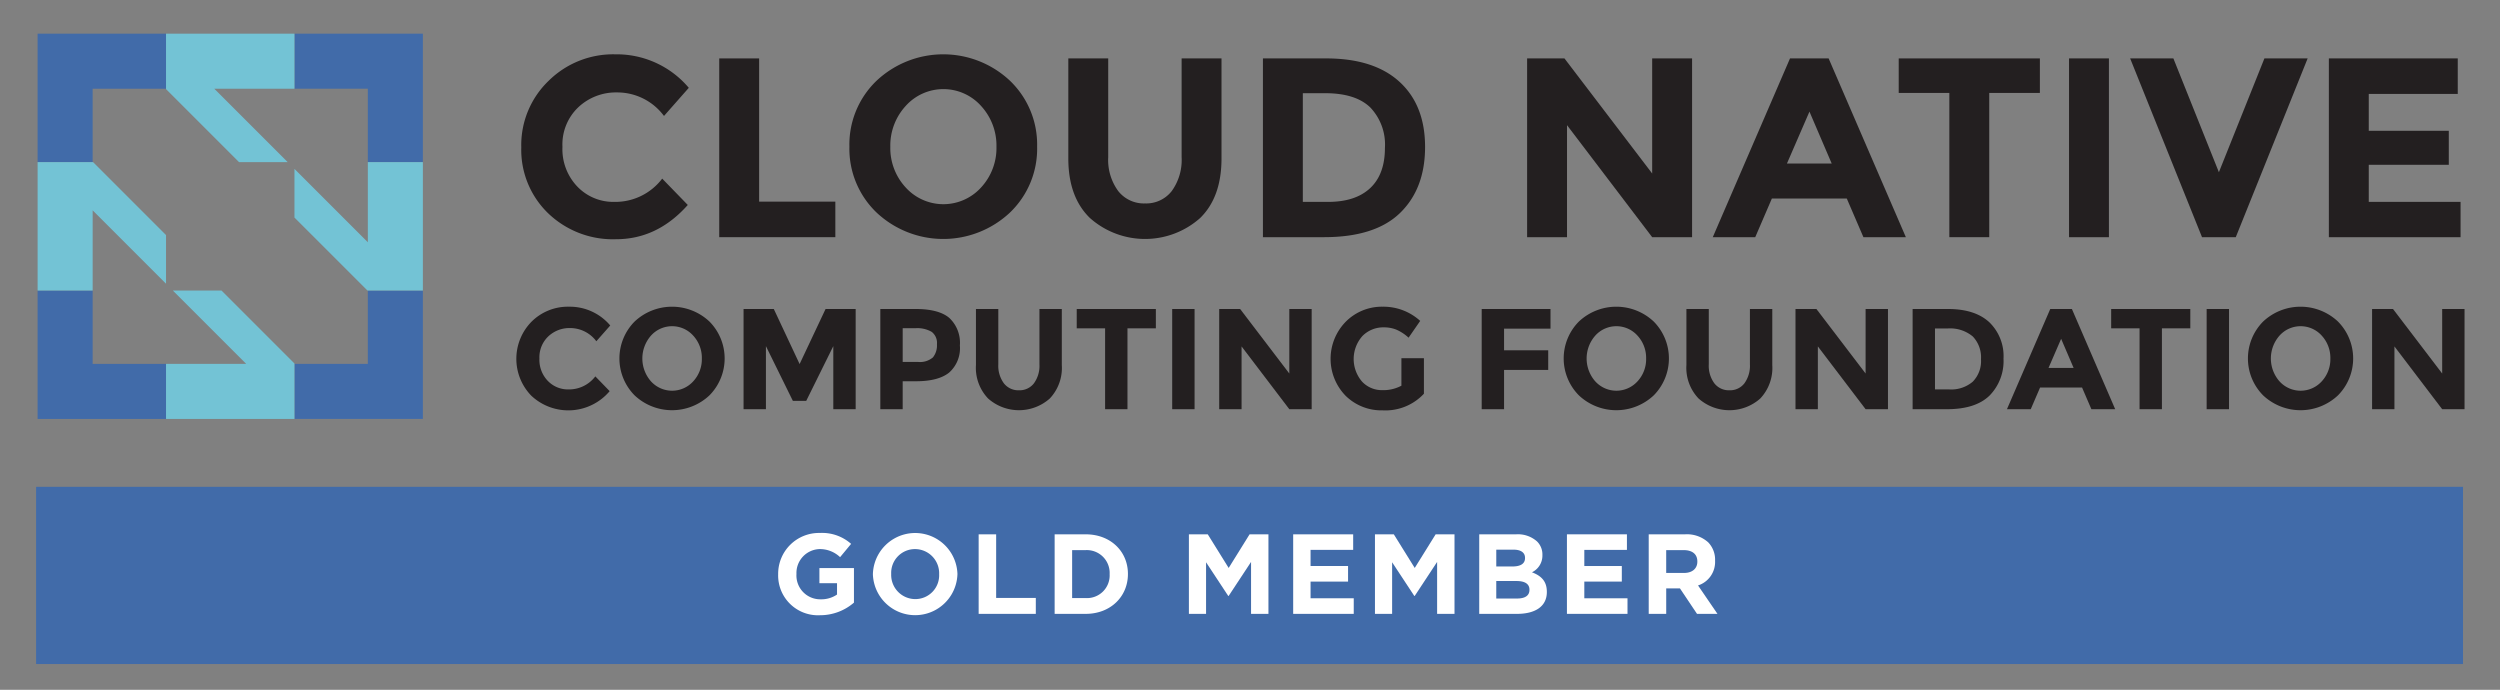 <svg id="Layer_1" data-name="Layer 1" xmlns="http://www.w3.org/2000/svg" viewBox="0 0 419.64 115.792"><rect x="0" y="0" width="419.64" height="115.792" fill="#808080" stroke="none"/><defs><style>.cls-1{fill:#231f20;}.cls-2{fill:#416ba9;}.cls-3{fill:#73c3d5;}.cls-4{fill:#fff;}</style></defs><title>cncf-color</title><path class="cls-1" d="M103.084,33.888a9.882,9.882,0,0,0,8.071-3.906L115.447,34.403q-5.109,5.753-12.041,5.752A15.67,15.67,0,0,1,91.987,35.777,14.795,14.795,0,0,1,87.501,24.723a14.936,14.936,0,0,1,4.572-11.14A15.4,15.4,0,0,1,103.256,9.118a15.85,15.85,0,0,1,12.363,5.623L111.455,19.464a9.757,9.757,0,0,0-7.899-3.949,9.207,9.207,0,0,0-6.461,2.468,8.6,8.6,0,0,0-2.683,6.654,9.077,9.077,0,0,0,2.533,6.718A8.356,8.356,0,0,0,103.084,33.888Z"/><path class="cls-1" d="M120.728,39.812V9.805h6.697V33.845H140.217V39.812Z"/><path class="cls-1" d="M169.537,35.669a16.35,16.35,0,0,1-22.409,0,14.822,14.822,0,0,1-4.55-11.054,14.824,14.824,0,0,1,4.55-11.054,16.349,16.349,0,0,1,22.409,0,14.826,14.826,0,0,1,4.55,11.054A14.824,14.824,0,0,1,169.537,35.669ZM167.261,24.637a9.819,9.819,0,0,0-2.576-6.847,8.492,8.492,0,0,0-12.664,0,9.817,9.817,0,0,0-2.576,6.847,9.74,9.74,0,0,0,2.576,6.826,8.535,8.535,0,0,0,12.664,0A9.742,9.742,0,0,0,167.261,24.637Z"/><path class="cls-1" d="M187.695,32.064a5.481,5.481,0,0,0,4.507,2.082,5.425,5.425,0,0,0,4.487-2.082,8.918,8.918,0,0,0,1.653-5.688V9.805H205.038V26.59q0,6.526-3.606,10.024a13.923,13.923,0,0,1-18.481-.021q-3.628-3.519-3.627-10.002V9.805h6.697V26.376A8.829,8.829,0,0,0,187.695,32.064Z"/><path class="cls-1" d="M234.915,13.733q4.292,3.928,4.293,10.925,0,6.997-4.186,11.075-4.185,4.079-12.772,4.078H211.991V9.805h10.604Q230.622,9.805,234.915,13.733Zm-4.915,17.836q2.468-2.318,2.469-6.739a9.021,9.021,0,0,0-2.469-6.804q-2.469-2.382-7.576-2.383H218.688V33.888h4.25Q227.531,33.888,229.999,31.57Z"/><path class="cls-1" d="M277.328,9.805h6.697V39.812H277.328L263.033,21.009V39.812h-6.697V9.805h6.268L277.328,29.123Z"/><path class="cls-1" d="M312.786,39.812l-2.79-6.482H297.417l-2.79,6.482h-7.127l12.965-30.007h6.481l12.965,30.007Zm-9.058-21.078-3.778,8.714h7.513Z"/><path class="cls-1" d="M333.907,15.6V39.812h-6.697V15.6h-8.499V9.805H342.406v5.795Z"/><path class="cls-1" d="M347.299,9.805h6.697V39.812h-6.697Z"/><path class="cls-1" d="M372.455,28.908,380.096,9.805h7.256L375.288,39.812h-5.666L357.559,9.805h7.256Z"/><path class="cls-1" d="M412.549,9.805v5.967H397.61v6.182h13.436v5.709h-13.436v6.225h15.411V39.812H390.913V9.805Z"/><path class="cls-1" d="M95.406,65.367A5.54,5.54,0,0,0,99.93,63.178l2.406,2.478a9.078,9.078,0,0,1-13.15.769,8.889,8.889,0,0,1,.048-12.44A8.631,8.631,0,0,1,95.502,51.482a8.885,8.885,0,0,1,6.93,3.153l-2.334,2.647A5.469,5.469,0,0,0,95.671,55.068a5.16,5.16,0,0,0-3.621,1.384,4.821,4.821,0,0,0-1.504,3.73A5.087,5.087,0,0,0,91.965,63.947,4.685,4.685,0,0,0,95.406,65.367Z"/><path class="cls-1" d="M119.084,66.365a9.163,9.163,0,0,1-12.561,0,8.802,8.802,0,0,1,0-12.392,9.163,9.163,0,0,1,12.561,0,8.8,8.8,0,0,1,0,12.392Zm-1.275-6.184a5.505,5.505,0,0,0-1.444-3.838,4.761,4.761,0,0,0-7.099,0,5.809,5.809,0,0,0,0,7.664,4.785,4.785,0,0,0,7.099,0A5.459,5.459,0,0,0,117.809,60.182Z"/><path class="cls-1" d="M139.875,58.1l-4.548,9.193H133.089l-4.524-9.193V68.688h-3.754V51.868h5.077l4.332,9.24,4.356-9.24h5.053V68.688h-3.754Z"/><path class="cls-1" d="M159.354,53.372a5.733,5.733,0,0,1,1.769,4.62,5.473,5.473,0,0,1-1.817,4.559q-1.817,1.444-5.547,1.444h-2.238v4.692h-3.754V51.868h5.944Q157.585,51.868,159.354,53.372Zm-2.755,6.618a3.238,3.238,0,0,0,.674-2.214,2.345,2.345,0,0,0-.878-2.069,4.825,4.825,0,0,0-2.731-.614h-2.142v5.655h2.527A3.352,3.352,0,0,0,156.599,59.989Z"/><path class="cls-1" d="M168.509,64.344a3.073,3.073,0,0,0,2.527,1.167,3.04,3.04,0,0,0,2.515-1.167,4.997,4.997,0,0,0,.926-3.188V51.868h3.754v9.409A7.468,7.468,0,0,1,176.21,66.895a7.802,7.802,0,0,1-10.359-.012,7.454,7.454,0,0,1-2.033-5.607V51.868h3.754V61.156A4.953,4.953,0,0,0,168.509,64.344Z"/><path class="cls-1" d="M189.252,55.116V68.688h-3.754V55.116h-4.764V51.868h13.284v3.249Z"/><path class="cls-1" d="M196.76,51.868h3.755V68.688h-3.755Z"/><path class="cls-1" d="M216.419,51.868h3.754V68.688h-3.754L208.406,58.148V68.688h-3.755V51.868h3.514l8.254,10.829Z"/><path class="cls-1" d="M235.236,60.121h3.777v5.968a8.83,8.83,0,0,1-6.93,2.791,8.554,8.554,0,0,1-6.22-2.455,8.889,8.889,0,0,1,.048-12.44A8.528,8.528,0,0,1,232.096,51.482a9.151,9.151,0,0,1,6.292,2.383l-1.949,2.816a7.464,7.464,0,0,0-2.082-1.36,5.587,5.587,0,0,0-2.057-.373,4.927,4.927,0,0,0-3.61,1.456,5.811,5.811,0,0,0-.06,7.652,4.545,4.545,0,0,0,3.357,1.432,6.452,6.452,0,0,0,3.249-.746Z"/><path class="cls-1" d="M260.262,51.868v3.297h-7.796v3.633h7.412v3.297h-7.412v6.593h-3.755V51.868Z"/><path class="cls-1" d="M277.587,66.365a9.162,9.162,0,0,1-12.561,0,8.799,8.799,0,0,1,0-12.392,9.162,9.162,0,0,1,12.561,0,8.802,8.802,0,0,1,0,12.392Zm-1.275-6.184a5.505,5.505,0,0,0-1.444-3.838,4.761,4.761,0,0,0-7.099,0,5.807,5.807,0,0,0,0,7.664,4.785,4.785,0,0,0,7.099,0A5.459,5.459,0,0,0,276.312,60.182Z"/><path class="cls-1" d="M287.766,64.344a3.075,3.075,0,0,0,2.527,1.167,3.04,3.04,0,0,0,2.515-1.167,4.997,4.997,0,0,0,.926-3.188V51.868h3.755v9.409a7.47,7.47,0,0,1-2.022,5.619,7.802,7.802,0,0,1-10.359-.012,7.452,7.452,0,0,1-2.034-5.607V51.868h3.755V61.156A4.953,4.953,0,0,0,287.766,64.344Z"/><path class="cls-1" d="M313.153,51.868h3.754V68.688h-3.754L305.139,58.148V68.688h-3.755V51.868h3.514l8.254,10.829Z"/><path class="cls-1" d="M333.895,54.069a7.888,7.888,0,0,1,2.406,6.125,8.267,8.267,0,0,1-2.346,6.208q-2.346,2.287-7.159,2.286h-5.752V51.868h5.944Q331.489,51.868,333.895,54.069Zm-2.756,9.998a4.934,4.934,0,0,0,1.384-3.777,5.058,5.058,0,0,0-1.384-3.815A5.92,5.92,0,0,0,326.892,55.14h-2.093V65.367h2.382A5.565,5.565,0,0,0,331.139,64.067Z"/><path class="cls-1" d="M351.052,68.688l-1.564-3.633h-7.051l-1.564,3.633h-3.994l7.268-16.82h3.633l7.267,16.82Zm-5.077-11.815-2.117,4.885h4.211Z"/><path class="cls-1" d="M362.892,55.116V68.688h-3.755V55.116H354.373V51.868h13.284v3.249Z"/><path class="cls-1" d="M370.398,51.868h3.755V68.688h-3.755Z"/><path class="cls-1" d="M392.441,66.365a9.162,9.162,0,0,1-12.561,0,8.799,8.799,0,0,1,0-12.392,9.162,9.162,0,0,1,12.561,0,8.802,8.802,0,0,1,0,12.392Zm-1.275-6.184a5.505,5.505,0,0,0-1.444-3.838,4.761,4.761,0,0,0-7.099,0,5.807,5.807,0,0,0,0,7.664,4.785,4.785,0,0,0,7.099,0A5.459,5.459,0,0,0,391.165,60.182Z"/><path class="cls-1" d="M409.934,51.868h3.754V68.688h-3.754L401.921,58.148V68.688H398.167V51.868h3.514l8.254,10.829Z"/><polygon class="cls-2" points="15.552 48.764 6.312 48.764 6.312 70.322 27.868 70.322 27.868 61.082 15.552 61.082 15.552 48.764"/><polygon class="cls-2" points="61.743 48.833 61.743 61.082 49.494 61.082 49.426 61.014 49.426 70.322 70.982 70.322 70.982 48.764 61.674 48.764 61.743 48.833"/><polygon class="cls-2" points="6.312 27.211 15.621 27.211 15.552 27.14 15.552 14.894 15.552 14.891 27.801 14.891 27.868 14.96 27.868 5.652 6.312 5.652 6.312 27.211"/><polygon class="cls-2" points="49.426 5.652 49.426 14.891 61.743 14.891 61.743 27.211 70.982 27.211 70.982 5.652 49.426 5.652"/><polygon class="cls-3" points="48.285 27.211 35.966 14.891 49.426 14.891 49.426 5.652 27.868 5.652 27.868 14.96 40.119 27.211 48.285 27.211"/><polygon class="cls-3" points="37.175 48.764 29.01 48.764 39.217 58.972 41.329 61.082 37.109 61.082 27.868 61.082 27.868 70.322 49.426 70.322 49.426 61.014 43.3 54.889 37.175 48.764"/><polygon class="cls-3" points="61.743 27.211 61.743 36.449 61.743 40.668 59.633 38.557 49.426 28.352 49.426 36.517 55.549 42.64 61.674 48.764 70.982 48.764 70.982 27.211 61.743 27.211"/><polygon class="cls-3" points="27.868 39.456 15.621 27.211 6.312 27.211 6.312 48.764 15.552 48.764 15.552 35.306 27.868 47.622 27.868 39.456"/><rect class="cls-2" x="6.057" y="81.715" width="407.376" height="29.746"/><path class="cls-4" d="M130.619,96.403v-.038a6.852,6.852,0,0,1,7-6.904,7.33,7.33,0,0,1,5.245,1.831l-1.85,2.231a4.915,4.915,0,0,0-3.49-1.355,4.011,4.011,0,0,0-3.834,4.158v.038a4.001,4.001,0,0,0,4.044,4.234,4.687,4.687,0,0,0,2.766-.801V97.892H137.543V95.355h5.798v5.798a8.663,8.663,0,0,1-5.703,2.117A6.682,6.682,0,0,1,130.619,96.403Z"/><path class="cls-4" d="M146.521,96.403v-.038a7.099,7.099,0,0,1,14.191-.038v.038a7.099,7.099,0,0,1-14.191.038Zm11.12,0v-.038a4.056,4.056,0,0,0-4.043-4.196,3.993,3.993,0,0,0-4.006,4.158v.038a4.057,4.057,0,0,0,4.044,4.196A3.993,3.993,0,0,0,157.641,96.403Z"/><path class="cls-4" d="M164.272,89.689h2.938v10.682h6.657v2.67H164.272Z"/><path class="cls-4" d="M177.027,89.689h5.207c4.196,0,7.096,2.88,7.096,6.638v.038c0,3.758-2.899,6.676-7.096,6.676h-5.207Zm5.207,10.7a3.805,3.805,0,0,0,4.025-3.986v-.038a3.835,3.835,0,0,0-4.025-4.024h-2.27v8.049Z"/><path class="cls-4" d="M199.564,89.689h3.167l3.509,5.646,3.51-5.646H212.916v13.352h-2.919V94.324l-3.757,5.703h-.076l-3.719-5.646v8.659H199.564Z"/><path class="cls-4" d="M217.067,89.689H227.138v2.613h-7.152v2.708h6.294v2.613h-6.294v2.804h7.248v2.613h-10.166Z"/><path class="cls-4" d="M230.795,89.689h3.167l3.51,5.646,3.509-5.646h3.167v13.352h-2.919V94.324l-3.757,5.703h-.077l-3.719-5.646v8.659h-2.881Z"/><path class="cls-4" d="M248.299,89.689h6.198a4.819,4.819,0,0,1,3.49,1.183,3.059,3.059,0,0,1,.916,2.27v.038a3.106,3.106,0,0,1-1.755,2.881c1.545.591,2.499,1.487,2.499,3.28v.038c0,2.441-1.984,3.662-4.997,3.662h-6.352Zm5.569,5.397c1.297,0,2.117-.419,2.117-1.411v-.038c0-.877-.687-1.373-1.927-1.373h-2.899V95.087Zm.782,5.379c1.297,0,2.078-.457,2.078-1.449v-.038c0-.896-.667-1.45-2.174-1.45h-3.396v2.938Z"/><path class="cls-4" d="M263.019,89.689h10.07v2.613h-7.152v2.708h6.294v2.613h-6.294v2.804h7.248v2.613h-10.166Z"/><path class="cls-4" d="M276.746,89.689h6.104a5.317,5.317,0,0,1,3.891,1.354,4.19,4.19,0,0,1,1.145,3.052v.038a4.146,4.146,0,0,1-2.861,4.139l3.262,4.769h-3.434l-2.86-4.272h-2.309v4.272h-2.937Zm5.912,6.485c1.431,0,2.251-.763,2.251-1.889v-.038c0-1.259-.877-1.907-2.308-1.907h-2.919v3.834Z"/></svg>